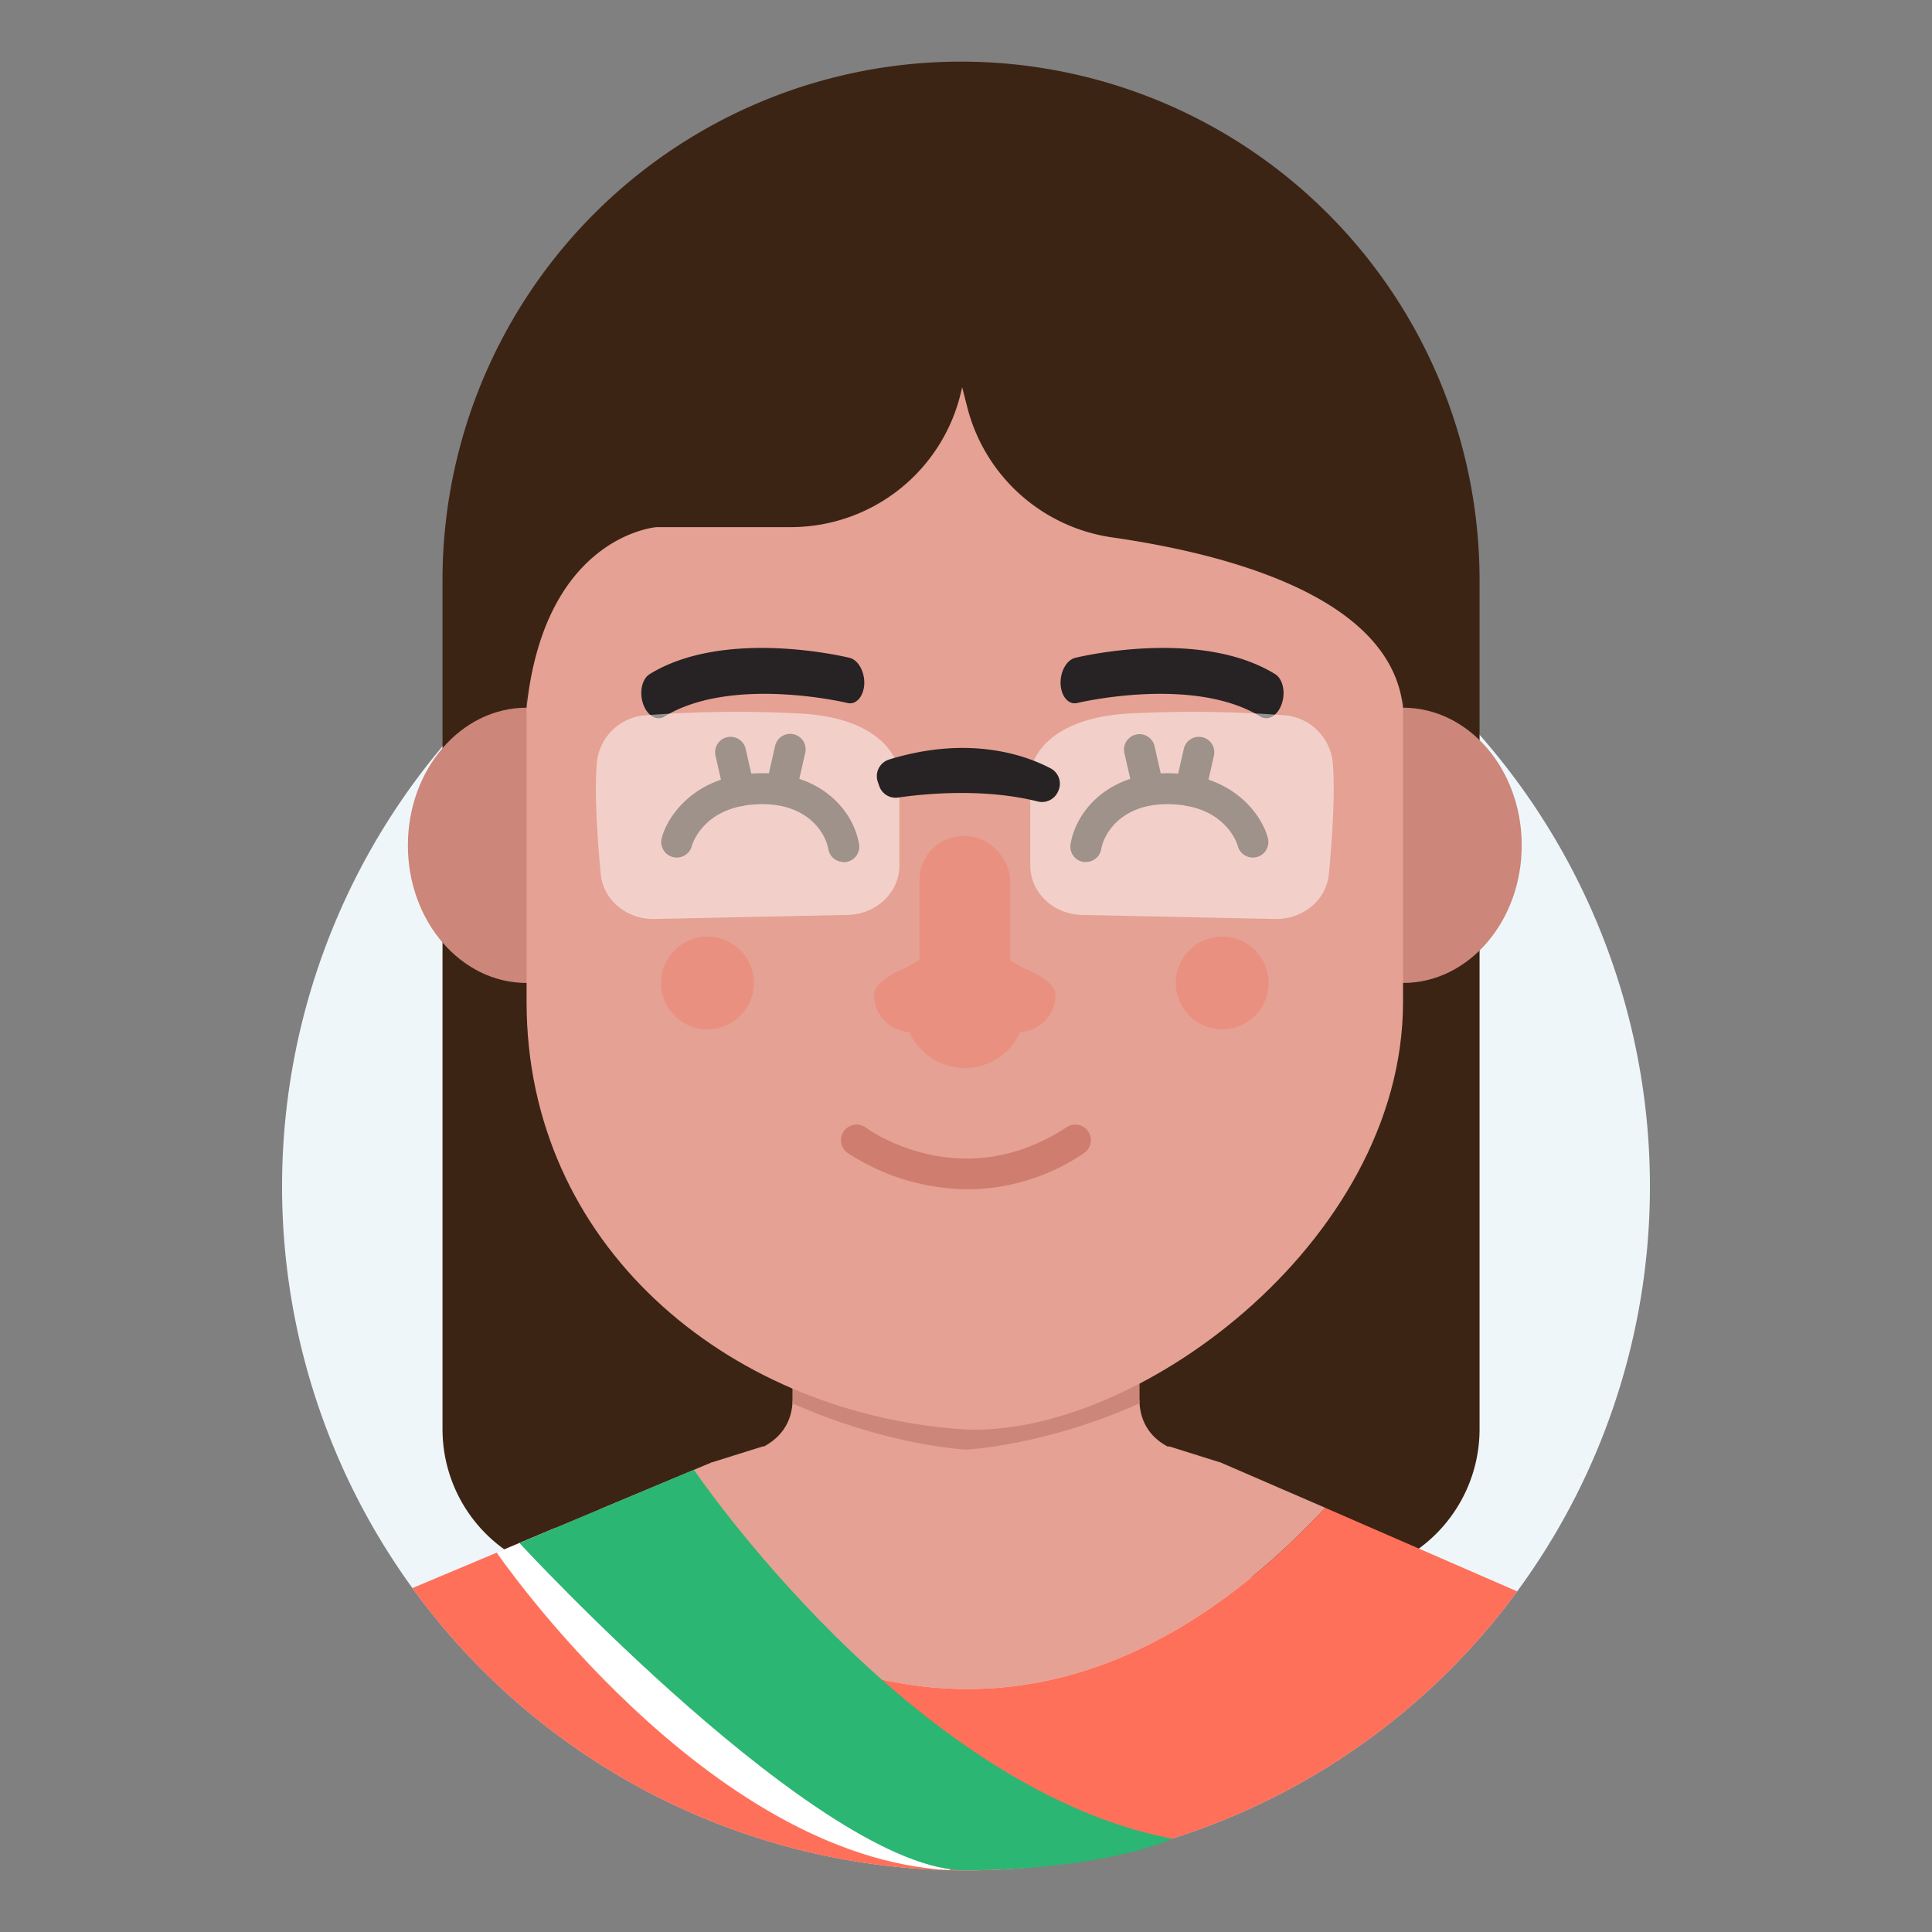 <svg id="Layer_1" data-name="Layer 1" xmlns="http://www.w3.org/2000/svg" viewBox="0 0 500 500"><rect x="0" y="0" width="500" height="500" fill="#808080" stroke="none"/><defs><style>.cls-1{fill:#eff6f9;}.cls-2{fill:#3c2415;}.cls-3{fill:#e5a193;}.cls-4{fill:#cc867a;}.cls-5{fill:#272223;}.cls-6{opacity:0.5;}.cls-7{fill:#fff;}.cls-8{fill:#ea9081;}.cls-9{fill:#ce7d6f;}.cls-10{fill:#ff705b;}.cls-11{fill:#2bb673;}</style></defs><title>Tawk_Avatar-Female</title><path class="cls-1" d="M250,484.05a177,177,0,1,1,177-177,177,177,0,0,1-177,177"/><path class="cls-2" d="M248.72,15.95h0A134.19,134.19,0,0,1,382.91,150.14V369.86a38.27,38.27,0,0,1-38.27,38.27H152.79a38.27,38.27,0,0,1-38.27-38.27V150.14A134.19,134.19,0,0,1,248.72,15.95Z"/><path class="cls-3" d="M294.86,361.91v-32l-44.86,32-44.86-32v32c0,13.86-15.64,14.9-15.64,14.9L250,434.49l59.81-57.9S294.86,375.77,294.86,361.91Z"/><path class="cls-4" d="M294.86,329.9l-44.86,32-44.86-32v32c0,.45,0,.84-.08,1.26,24.59,11,44.94,12,44.94,12s20.35-.94,44.94-12c0-.42-.08-.81-.08-1.26Z"/><path class="cls-3" d="M302.46,374.29l-16,15a53.2,53.2,0,0,1-72.92,0l-16-15L184,378.54l21.41,21.58a62.87,62.87,0,0,0,89.24,0L316,378.54Z"/><ellipse class="cls-4" cx="136.28" cy="218.77" rx="30.72" ry="35.62"/><ellipse class="cls-4" cx="363.1" cy="218.77" rx="30.72" ry="35.62"/><path class="cls-3" d="M136.28,100.21V259.34c0,62.64,51.53,105.75,111.64,110.49C292.4,373.34,363.1,322,363.1,259.34V100.21Z"/><path class="cls-5" d="M220.33,182a2.86,2.86,0,0,1-1-.07c-.29-.07-30-7.15-47.39,3.52-2,1.23-4.45-.24-5.5-3.28s-.29-6.48,1.7-7.71c19.42-11.94,50.43-4.53,51.74-4.21,2.24.55,3.94,3.61,3.79,6.84C223.5,179.79,222.11,181.76,220.33,182Z"/><path class="cls-5" d="M277.81,182a2.84,2.84,0,0,0,1-.07c.3-.07,30-7.15,47.4,3.52,2,1.23,4.45-.24,5.5-3.28s.28-6.48-1.71-7.71c-19.42-11.94-50.43-4.53-51.74-4.21-2.24.55-3.93,3.61-3.78,6.84C274.64,179.79,276,181.76,277.81,182Z"/><path class="cls-2" d="M249,100.21l1.36,5.3a45.34,45.34,0,0,0,37.56,33.58c29.92,4.31,72.14,15.44,75.17,44.06l2.65-71.32Z"/><path class="cls-2" d="M174.7,116.13h-.42l-39.49-.79,1.49,67.81c4.72-44.64,33.66-46.73,33.66-46.73h34.72a45.24,45.24,0,0,0,44.05-34.93l.3-1.28Z"/><path class="cls-2" d="M218.37,223.08a4,4,0,0,1-4-3.35c-.69-4-5.15-11.61-17.06-11.61-15.07,0-18.14,10.35-18.26,10.79a4,4,0,0,1-7.8-2c1.5-5.81,8.87-16.8,26.06-16.8,15,0,23.49,9.48,25,18.3a4,4,0,0,1-4,4.72Z"/><path class="cls-2" d="M191.34,208.66a4,4,0,0,1-3.9-3.11l-2.25-9.9a4,4,0,1,1,7.8-1.77l2.25,9.89a4,4,0,0,1-3,4.79A3.92,3.92,0,0,1,191.34,208.66Z"/><path class="cls-2" d="M202.22,207.9a3.92,3.92,0,0,1-.89-.1,4,4,0,0,1-3-4.79l2.25-9.89a4,4,0,1,1,7.8,1.77l-2.25,9.9A4,4,0,0,1,202.22,207.9Z"/><path class="cls-2" d="M281,223.08a4,4,0,0,0,4-3.35c.7-4,5.16-11.61,17.07-11.61,15.06,0,18.14,10.35,18.26,10.79a4,4,0,0,0,7.8-2c-1.5-5.81-8.87-16.8-26.06-16.8-15,0-23.49,9.48-25,18.3a4,4,0,0,0,3.28,4.66A4.23,4.23,0,0,0,281,223.08Z"/><path class="cls-2" d="M308,208.66a4,4,0,0,0,3.9-3.11l2.25-9.9a4,4,0,1,0-7.8-1.77l-2.25,9.89a4,4,0,0,0,3,4.79A3.92,3.92,0,0,0,308,208.66Z"/><path class="cls-2" d="M297.15,207.9a3.94,3.94,0,0,0,.9-.1,4,4,0,0,0,3-4.79l-2.25-9.89a4,4,0,0,0-7.81,1.77l2.26,9.9A4,4,0,0,0,297.15,207.9Z"/><g class="cls-6"><path class="cls-7" d="M167.14,185.1a13.61,13.61,0,0,0-12.7,12.55c-.18,2.38-.27,5.18-.21,8.43.12,6.86.68,14.21,1.24,20.13.63,6.7,6.73,11.77,13.92,11.62l50-1.05c7.43-.16,13.37-5.83,13.37-12.78V199.9s-1.16-13.58-24.87-15.2A316.84,316.84,0,0,0,167.14,185.1Z"/></g><g class="cls-6"><path class="cls-7" d="M332.24,185.1a13.62,13.62,0,0,1,12.7,12.55c.18,2.38.27,5.18.21,8.43-.12,6.86-.68,14.21-1.24,20.13-.63,6.7-6.73,11.77-13.92,11.62l-50-1.05c-7.42-.16-13.36-5.83-13.36-12.78V199.9s1.16-13.58,24.87-15.2A316.84,316.84,0,0,1,332.24,185.1Z"/></g><path class="cls-5" d="M232.4,206.41c6.84-1,22.21-2.49,36.12,1a4.53,4.53,0,0,0,5.27-2.51l.11-.24a4.49,4.49,0,0,0-2-5.81c-6.4-3.36-21-8.68-41.79-2.29a4.51,4.51,0,0,0-2.94,5.78l.38,1.09A4.47,4.47,0,0,0,232.4,206.41Z"/><circle class="cls-8" cx="316.29" cy="254.39" r="12.01"/><circle class="cls-8" cx="183.09" cy="254.39" r="12.01"/><path class="cls-8" d="M273.18,257.46c0-2.57-3.59-4.9-7.56-6.63A36.41,36.41,0,0,1,253,241c-2.57-2.95-5-2.59-7.41.45A33.18,33.18,0,0,1,233.14,251c-3.7,1.71-6.94,4-6.94,6.46a9.65,9.65,0,0,0,9.12,9.63,15.75,15.75,0,0,0,28.74,0A9.65,9.65,0,0,0,273.18,257.46Z"/><rect class="cls-8" x="237.97" y="216.39" width="23.43" height="42.76" rx="11.31" ry="11.31"/><path class="cls-9" d="M250.47,307.79a57.52,57.52,0,0,1-31.18-9.47,4,4,0,0,1,4.78-6.49c1.07.78,24.88,17.69,52-.12a4,4,0,1,1,4.42,6.74A54,54,0,0,1,250.47,307.79Z"/><path class="cls-2" d="M127.78,127.84l55.75-1.75,40.11-10L249,100.21s4.73-18.12,0-18.12-114.22,7.25-114.22,7.25Z"/><path class="cls-2" d="M370.24,127.84l-55.75-1.75-40.1-10L249,100.21s-4.73-18.12,0-18.12,114.23,7.25,114.23,7.25Z"/><path class="cls-3" d="M343,390.23,316,378.54h-7.14l-19.05,21.53a53.21,53.21,0,0,1-79.68,0l-19-21.53H184l-28.67,12C165.73,402.18,250,489.44,343,390.23Z"/><path class="cls-10" d="M343,390.23c-93,99.21-177.23,11.95-187.66.34L106.72,411a177,177,0,0,0,285.94.85Z"/><path class="cls-7" d="M128.53,401.8S182.78,481,246,484L143.89,395.36Z"/><path class="cls-11" d="M179.58,380.38s55.86,82.5,123.78,95.48c0,0-16.14,7.91-53.36,8.19s-115.57-84.72-115.57-84.72Z"/></svg>